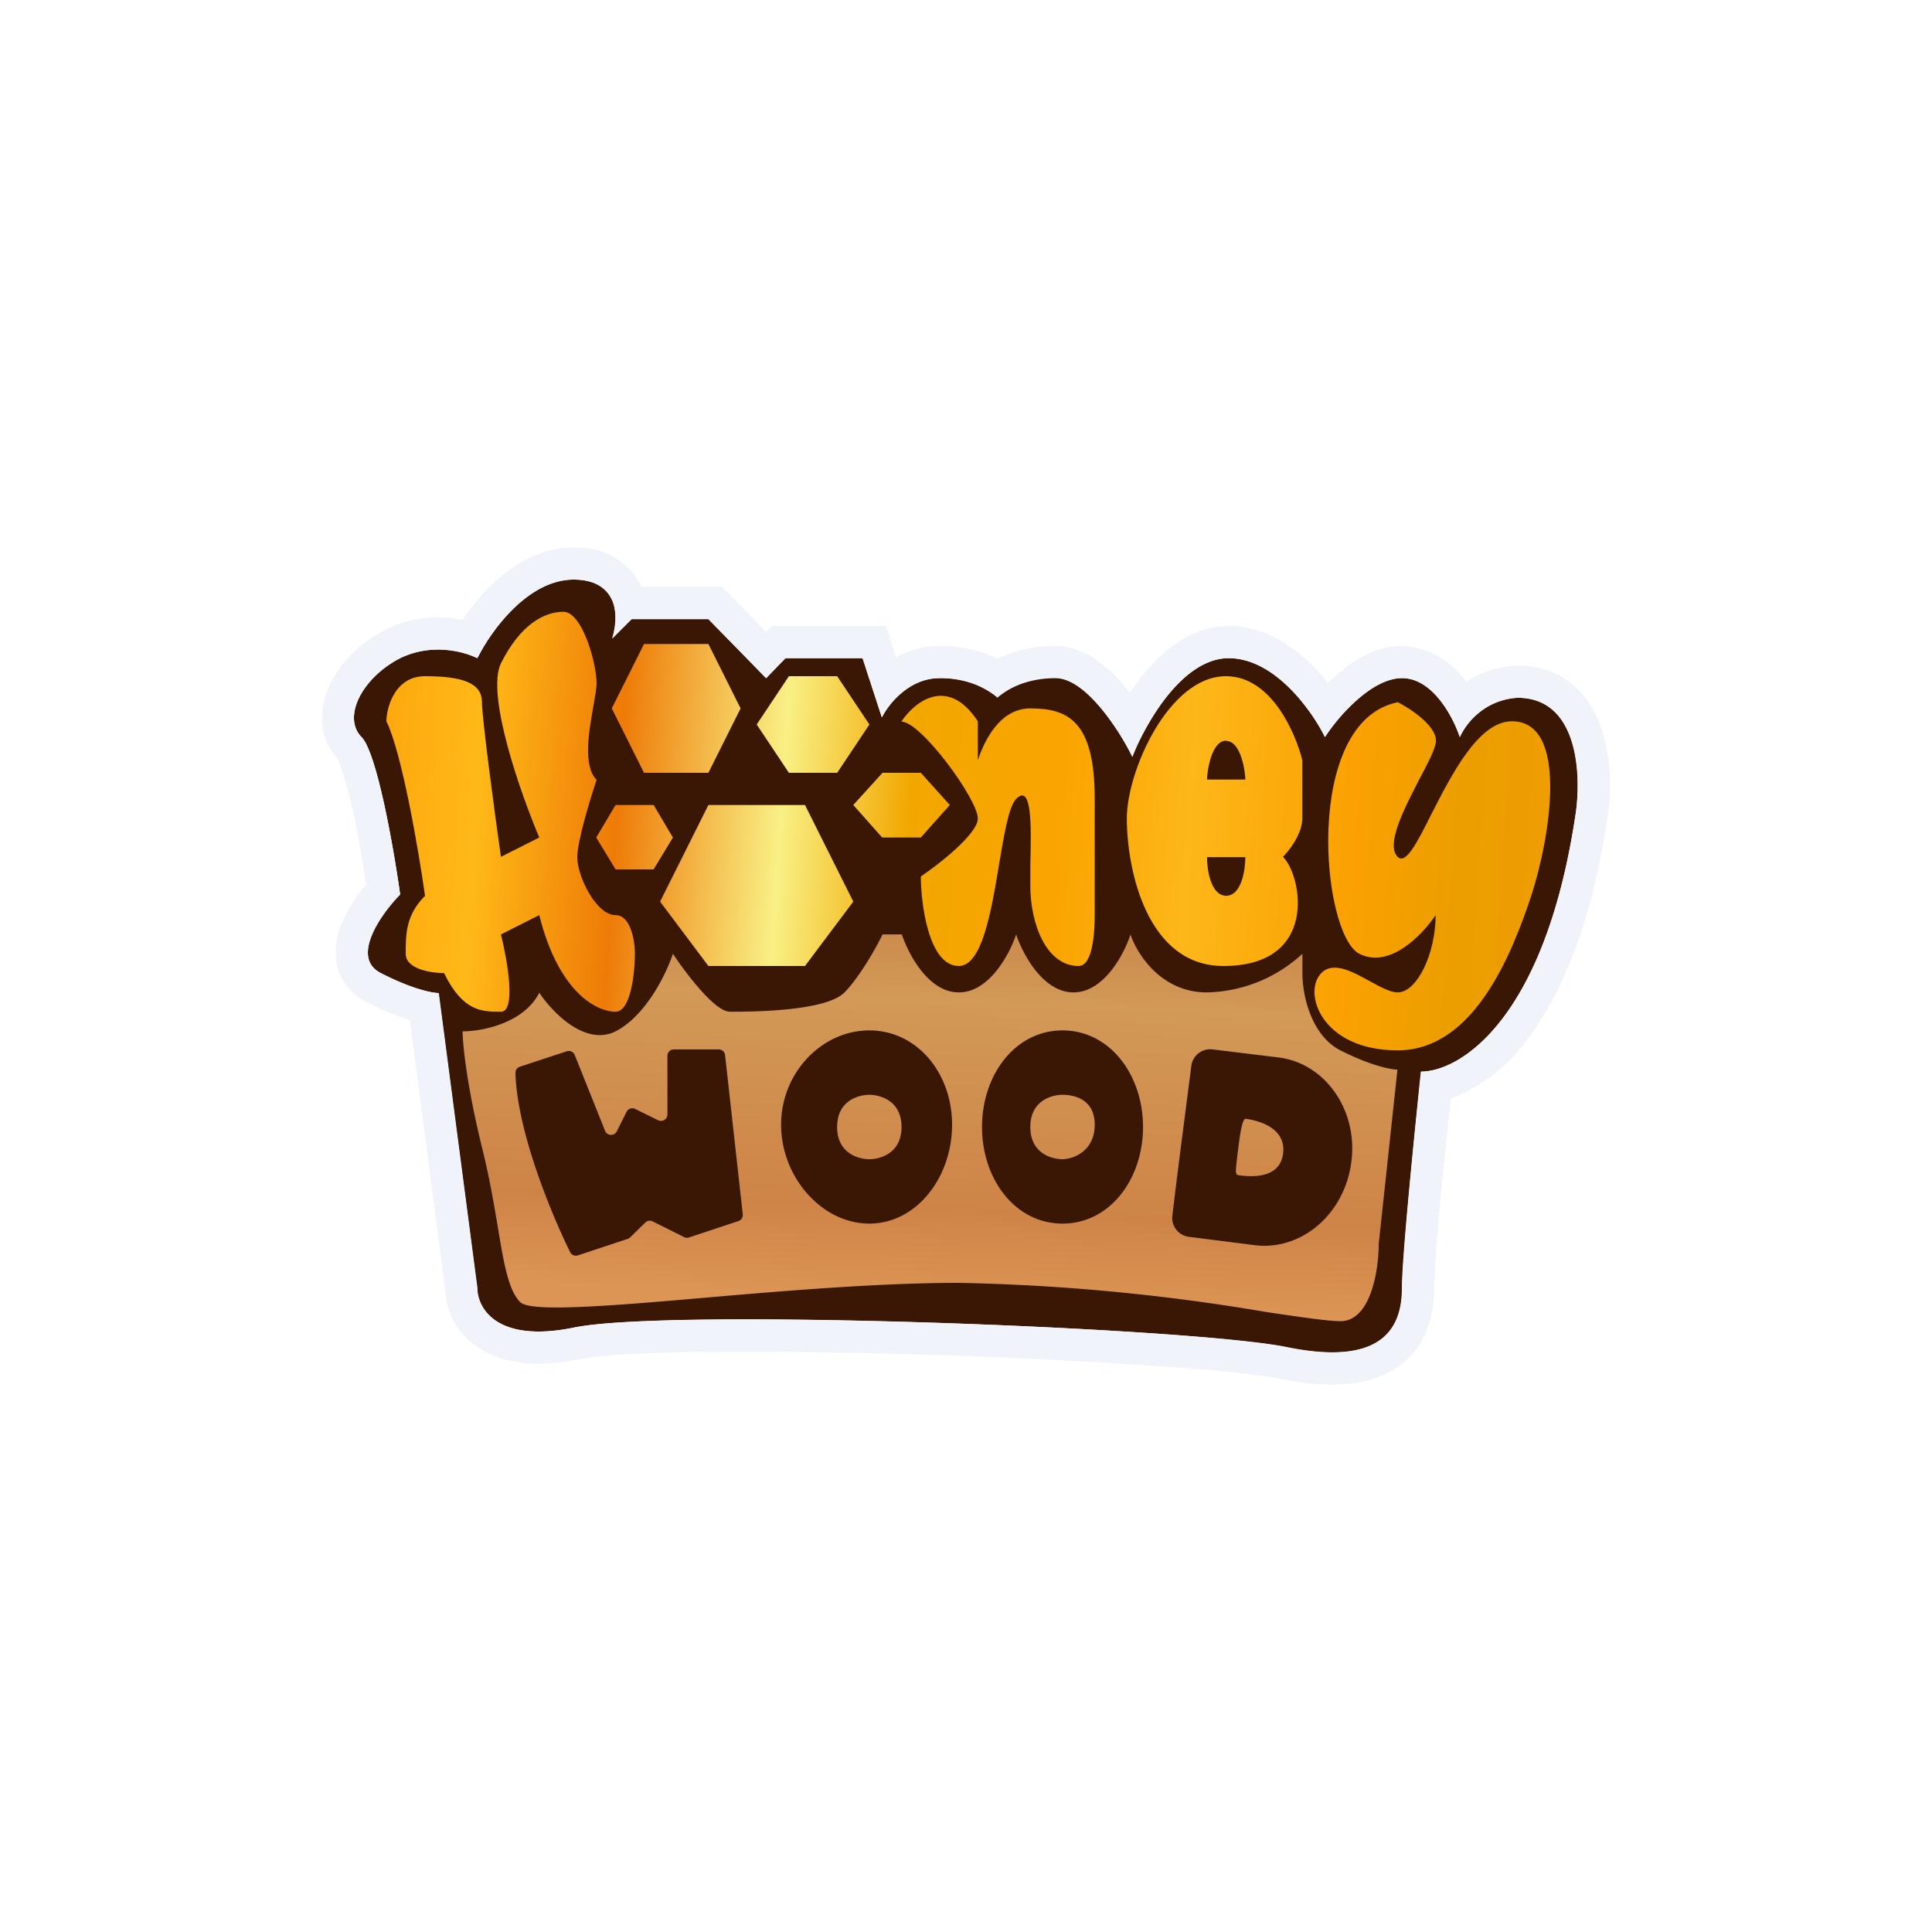 <svg xmlns="http://www.w3.org/2000/svg" width="24" height="24" fill="none" viewBox="0 0 24 24">
    <rect x="0" y="0" width="24" height="24" fill="#333333" stroke="none"/>
    <g clip-path="url(#CONE__a)">
        <path fill="#fff" d="M24 0H0v24h24z"/>
        <path fill="#3A1704" d="M4.971 8.176c.384-.192.8-.08.96 0 .16-.324.62-.976 1.196-.976.572 0 .56.488.48.732l.24-.24h.952l.72.732.24-.248h.956l.24.736c.08-.16.336-.488.72-.488.38 0 .636.16.716.24.08-.08.336-.24.72-.24.38 0 .796.652.956.976.16-.408.62-1.224 1.196-1.224.572 0 1.036.652 1.196.98.16-.244.572-.732.96-.732.38 0 .636.488.715.732a.85.85 0 0 1 .72-.488c.76 0 .792.976.716 1.464-.384 2.544-1.44 3.18-1.92 3.18-.075.732-.235 2.3-.235 2.688 0 .492-.24.98-1.436.736s-7.656-.492-8.852-.244c-.96.196-1.2-.244-1.2-.492l-.48-3.664c-.08 0-.332-.052-.716-.248-.38-.192 0-.732.24-.976-.08-.572-.288-1.76-.48-1.956-.24-.244 0-.732.48-.98"/>
        <path fill="#F0F3FA" d="M11.259 8.56a1 1 0 0 0-.304.352l-.24-.736h-.96l-.24.248-.716-.736h-.956l-.24.244c.04-.128.068-.324 0-.48l-.032-.056c-.076-.112-.212-.196-.444-.196-.548 0-.992.588-1.172.928l-.028.048-.016-.008a1.12 1.12 0 0 0-.94.008c-.48.248-.72.736-.48.98.192.196.4 1.384.48 1.956-.24.244-.62.784-.24.976.384.2.64.248.72.248L5.931 16c0 .248.24.688 1.196.492 1.196-.244 7.656 0 8.852.24 1.2.248 1.44-.24 1.44-.732 0-.388.156-1.956.236-2.688.48 0 1.531-.636 1.915-3.18.08-.488.048-1.464-.72-1.464a.8.8 0 0 0-.423.144.9.9 0 0 0-.293.344 1.6 1.6 0 0 0-.211-.412c-.128-.176-.296-.32-.508-.32-.24 0-.492.192-.684.392-.12.12-.212.248-.272.34a2.3 2.3 0 0 0-.232-.368c-.224-.3-.568-.612-.964-.612-.404 0-.756.404-.98.788-.096.16-.172.316-.216.44a3 3 0 0 0-.252-.424c-.196-.28-.46-.56-.708-.56a1.08 1.08 0 0 0-.72.248c0-.004 0-.008-.008-.012a1.08 1.08 0 0 0-.708-.232c-.16 0-.3.056-.412.136m-.128-.392c.148-.084.332-.144.54-.144a1.6 1.6 0 0 1 .72.16 1.6 1.6 0 0 1 .72-.16c.204 0 .384.084.512.176q.237.17.412.404l.16-.22c.228-.28.592-.608 1.068-.608.44 0 .792.248 1.032.48a3 3 0 0 1 .2.228l.092-.084c.188-.168.48-.376.828-.376a1.02 1.02 0 0 1 .8.448 1.2 1.2 0 0 1 .64-.204c.28 0 .523.092.712.264.18.16.28.372.343.568.12.384.1.816.052 1.096-.2 1.316-.576 2.18-1 2.728a2.1 2.1 0 0 1-.94.724c-.087.8-.207 2.032-.207 2.352 0 .296-.072.704-.432.968-.348.252-.848.288-1.48.16-.272-.056-.872-.116-1.672-.168a79 79 0 0 0-5.38-.168c-.8.008-1.392.04-1.644.092-.536.108-.956.056-1.256-.136a.9.9 0 0 1-.42-.716l-.44-3.36a3 3 0 0 1-.54-.228.67.67 0 0 1-.372-.488.9.9 0 0 1 .068-.488 2 2 0 0 1 .3-.48c-.04-.268-.096-.604-.16-.908a6 6 0 0 0-.184-.64l-.012-.02c-.268-.292-.212-.672-.088-.928.132-.272.38-.512.688-.672.296-.146.633-.189.956-.12.092-.136.208-.284.344-.42.24-.232.596-.48 1.036-.48.2 0 .384.04.54.144.144.092.24.216.3.344h1l.552.56.072-.072h1.416z"/>
        <path fill="url(#CONE__b)" fill-rule="evenodd" d="m17.359 13.292-.232 2.16c0 .32-.096.96-.476.96-.152 0-.472-.048-.912-.112a25.6 25.6 0 0 0-3.828-.364c-.968 0-2.136.096-3.144.184-1.2.104-2.176.184-2.304.056-.148-.148-.204-.48-.28-.94-.048-.284-.104-.616-.196-.984-.188-.768-.24-1.28-.24-1.44.24 0 .76-.1.952-.48.16.24.568.668.948.48.38-.196.632-.72.712-.964.16.24.52.72.708.72.24 0 1.188 0 1.424-.24.188-.192.396-.56.472-.72h.24c.08.24.328.72.708.72s.632-.48.712-.72c.08.24.332.72.712.72s.632-.48.708-.72c.08.24.38.72.948.72a1.8 1.8 0 0 0 1.188-.48v.24c0 .32.132.788.472.96.476.24.712.24.712.24zm-6.56 1.108c.128 0 .4-.068.4-.4s-.272-.4-.4-.4-.4.068-.4.4.272.4.4.4m0 .8c.588 0 1.028-.576 1.028-1.228 0-.648-.44-1.172-1.028-1.172s-1.096.524-1.096 1.172c0 .652.508 1.228 1.096 1.228m2.4-.8c.128 0 .4-.096.4-.428 0-.328-.272-.372-.4-.372s-.4.068-.4.4.272.4.4.4m0 .8c.588 0 1-.552 1-1.2s-.412-1.2-1-1.2-1 .552-1 1.2.412 1.2 1 1.2m2.74-.872c-.04.328-.416.288-.544.272-.056-.008-.052-.012-.012-.344.02-.148.048-.384.1-.356.128.016.496.1.456.428m.848.104c-.08.644-.616 1.108-1.2 1.036l-.82-.104a.236.236 0 0 1-.204-.26l.052-.428.064-.504.12-.932a.237.237 0 0 1 .264-.204l.82.1c.58.072.988.656.904 1.296M7.039 13.06l-.584.192a.08.08 0 0 0-.052.076c.02.72.44 1.74.68 2.228a.08.08 0 0 0 .092.04l.628-.208a.1.1 0 0 0 .028-.02l.184-.18a.08.08 0 0 1 .092-.016l.392.196c.016.008.04.012.06.004l.616-.204a.08.08 0 0 0 .052-.084l-.22-1.98a.08.08 0 0 0-.08-.068h-.556a.08.08 0 0 0-.08.08v.728a.08.08 0 0 1-.076.08.1.1 0 0 1-.04-.008l-.284-.14a.08.08 0 0 0-.089.011.1.1 0 0 0-.019.025l-.12.24a.08.08 0 0 1-.076.046.08.08 0 0 1-.072-.054l-.376-.94a.08.08 0 0 0-.1-.044" clip-rule="evenodd"/>
        <path fill="url(#CONE__c)" fill-rule="evenodd" d="M5.28 8.4c-.38 0-.48.4-.48.56.192.388.4 1.604.48 2.168-.24.24-.24.48-.24.72 0 .192.32.24.476.24.236.48.471.48.707.48.192 0 .08-.64 0-.96l.476-.24c.24.96.712 1.2.948 1.2.188 0 .24-.48.24-.72 0-.16-.052-.48-.24-.48-.24 0-.476-.48-.476-.72 0-.196.16-.72.24-.96-.172-.176-.096-.6-.04-.912.02-.12.04-.224.04-.292 0-.24-.176-.884-.412-.884-.24 0-.536.16-.776.64-.187.388.24 1.604.476 2.164l-.476.24c-.08-.56-.236-1.728-.236-1.92 0-.24-.24-.324-.711-.324zM8.12 10h-.473l-.24.404.24.396h.472l.24-.396zM8 8h.8l.4.8-.4.8H8l-.4-.8zm1.8.4-.4.6.4.6h.6l.4-.6-.4-.6zm.8 1.6.363-.4h.476l.36.4-.36.404h-.48zm-1.8 0-.6 1.2.6.8H10l.6-.8L10 10zm2.4-1.04c.16-.24.571-.572.947 0v.484c.08-.24.272-.644.652-.644.472 0 .8.16.8 1.124v1.44c0 .16-.012.636-.2.636-.4 0-.6-.52-.6-1v-.256c.012-.468.024-1.02-.176-.82-.092.096-.148.436-.212.812-.096.584-.212 1.264-.5 1.264-.38 0-.472-.792-.472-1.112.236-.16.708-.532.708-.72 0-.24-.708-1.204-.948-1.204zM15.198 12c-.948 0-1.2-1.192-1.2-1.836 0-.584.52-1.764 1.232-1.764.568 0 .868.72.948 1.044v.72c0 .192-.16.4-.24.48.24.24.444 1.356-.74 1.356m2.16-3.28c.16.08.48.292.48.48 0 .092-.1.28-.212.492-.188.364-.412.8-.264.952.1.1.24-.172.416-.524.256-.5.588-1.16 1.004-1.16.712 0 .476 1.444.24 2.168-.24.72-.712 1.92-1.66 1.92s-1.184-.72-.948-.96c.148-.152.392-.016.608.104.132.072.252.136.34.136.24 0 .472-.48.472-.96-.16.24-.568.672-.948.48-.472-.24-.708-2.884.476-3.124zm-2.124.48c-.192 0-.24.404-.24.484h.476c0-.08-.048-.48-.24-.48zm0 1.928c-.192 0-.24-.32-.24-.48h.476c0 .16-.048.48-.24.48z" clip-rule="evenodd"/>
    </g>
    <defs>
        <linearGradient id="CONE__b" x1="12" x2="11.592" y1="6.8" y2="16.159" gradientUnits="userSpaceOnUse">
            <stop offset=".04" stop-color="#CD7B41"/>
            <stop offset=".26" stop-color="#DB995D"/>
            <stop offset=".36" stop-color="#C0733A"/>
            <stop offset=".6" stop-color="#D29957"/>
            <stop offset=".88" stop-color="#CE8447"/>
            <stop offset="1" stop-color="#DC9555"/>
        </linearGradient>
        <linearGradient id="CONE__c" x1="4.804" x2="19.259" y1="9.496" y2="10.444" gradientUnits="userSpaceOnUse">
            <stop stop-color="#FEA90F"/>
            <stop offset=".08" stop-color="#FFB917"/>
            <stop offset=".2" stop-color="#EE7B07"/>
            <stop offset=".34" stop-color="#F9F085"/>
            <stop offset=".45" stop-color="#F2A700"/>
            <stop offset=".58" stop-color="#FAA401"/>
            <stop offset=".69" stop-color="#FDB719"/>
            <stop offset=".83" stop-color="#FBA101"/>
            <stop offset=".92" stop-color="#EC9E00"/>
            <stop offset="1" stop-color="#EE9D03"/>
        </linearGradient>
        <clipPath id="CONE__a">
            <path fill="#fff" d="M0 0h24v24H0z"/>
        </clipPath>
    </defs>
</svg>
